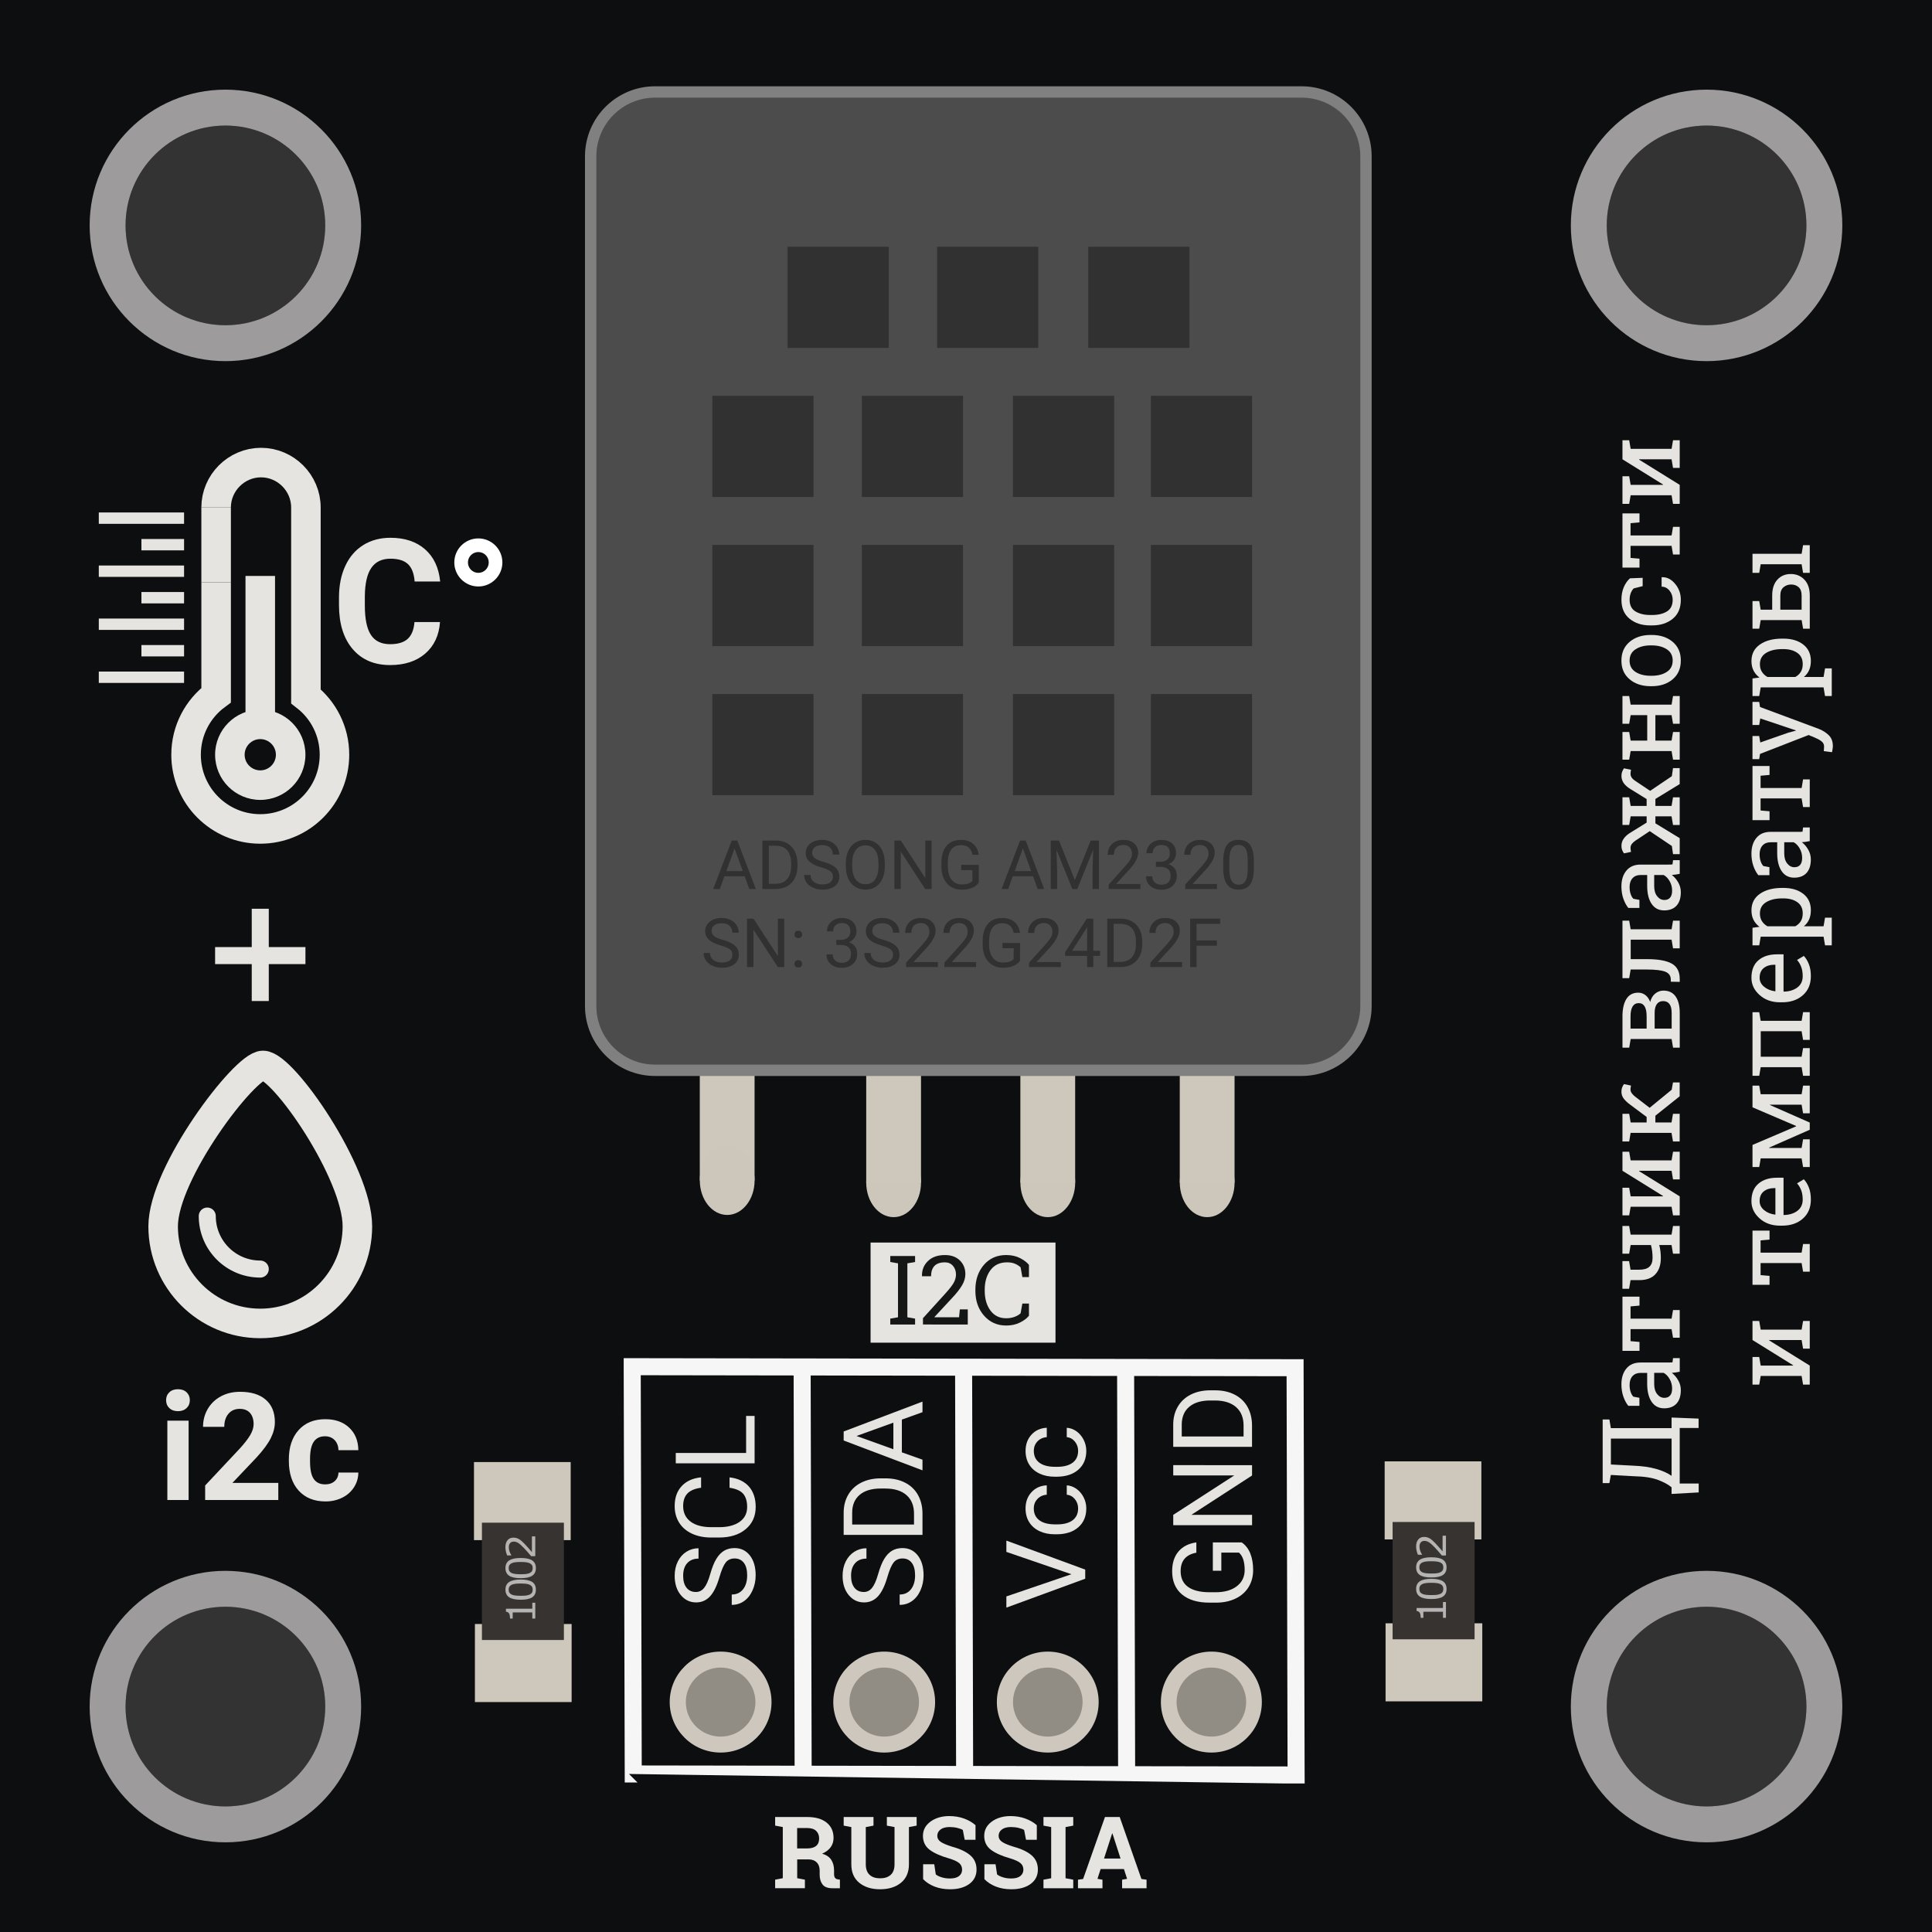 <?xml version="1.0" encoding="utf-8"?>
<!-- Generator: Adobe Illustrator 22.0.1, SVG Export Plug-In . SVG Version: 6.00 Build 0)  -->
<svg version="1.1" id="Макет_TREMA" xmlns="http://www.w3.org/2000/svg" xmlns:xlink="http://www.w3.org/1999/xlink" x="0px"
	 y="0px" viewBox="0 0 85.04 85.04" style="enable-background:new 0 0 85.04 85.04;" xml:space="preserve">
<rect x="0" y="0" width="85.04" height="85.04" fill="#333333" stroke="none"/>
<style type="text/css">
	.st0{fill:#0D0E0F;}
	.st1{fill:#CEC7BD;}
	.st2{fill:#E5E4E0;}
	.st3{fill:#918C84;}
	.st4{fill:#151616;}
	.st5{fill:none;stroke:#F6F6F6;stroke-width:0.75;stroke-miterlimit:10;}
	.st6{fill:#FFFFFF;}
	.st7{fill:none;stroke:#E5E4E0;stroke-width:1.3;stroke-miterlimit:10;}
	.st8{fill:none;stroke:#E5E4E0;stroke-width:0.5;stroke-miterlimit:10;}
	.st9{fill:#E5E4E0;stroke:#E5E4E0;stroke-width:0.5;stroke-miterlimit:10;}
	.st10{fill:none;stroke:#E5E4E0;stroke-width:0.75;stroke-miterlimit:10;}
	.st11{fill:none;stroke:#E5E4E0;stroke-width:0.75;stroke-linecap:round;stroke-miterlimit:10;}
	.st12{fill:#CDC7BC;}
	.st13{fill:#363331;}
	.st14{fill:#B5B4B3;}
	.st15{fill:#CCC6BB;}
	.st16{fill:#4C4C4C;stroke:#808080;stroke-width:0.5;stroke-miterlimit:10;}
	.st17{fill:#313131;}
	.st18{fill:#9E9B9C;}
</style>
<path class="st0" d="M0,0v85.04h85.04V0H0z M75.119,14.315c-2.428,0-4.395-1.967-4.395-4.393
	c0-2.428,1.967-4.395,4.395-4.395c2.426,0,4.393,1.967,4.393,4.395
	C79.512,12.348,77.545,14.315,75.119,14.315z M9.922,14.315
	c-2.428,0-4.395-1.967-4.395-4.393c0-2.428,1.967-4.395,4.395-4.395
	c2.426,0,4.393,1.967,4.393,4.395C14.315,12.348,12.348,14.315,9.922,14.315z
	 M9.922,79.512c-2.428,0-4.395-1.967-4.395-4.393c0-2.428,1.967-4.395,4.395-4.395
	c2.426,0,4.393,1.967,4.393,4.395C14.315,77.545,12.348,79.512,9.922,79.512z
	 M75.119,79.512c-2.428,0-4.395-1.967-4.395-4.393
	c0-2.428,1.967-4.395,4.395-4.395c2.426,0,4.393,1.967,4.393,4.395
	C79.512,77.545,77.545,79.512,75.119,79.512z"/>
<g id="Колодка_i2c">
	<path class="st1" d="M33.96,74.92c0,1.227-1.002,2.222-2.24,2.222
		c-1.238,0-2.242-0.995-2.242-2.222s1.004-2.222,2.242-2.222
		C32.958,72.697,33.96,73.692,33.96,74.92z"/>
	<g>
		<path class="st2" d="M35.538,79.979c0.359,0,0.641,0.081,0.845,0.244
			c0.205,0.163,0.307,0.388,0.307,0.675c0,0.158-0.043,0.296-0.128,0.412
			s-0.21,0.21-0.375,0.282c0.187,0.055,0.321,0.146,0.403,0.272
			c0.082,0.127,0.123,0.284,0.123,0.473v0.159c0,0.069,0.014,0.122,0.042,0.16
			c0.027,0.038,0.073,0.061,0.137,0.068l0.078,0.011v0.379h-0.328
			c-0.207,0-0.353-0.056-0.437-0.166s-0.126-0.253-0.126-0.429v-0.179
			c0-0.152-0.041-0.271-0.123-0.358c-0.082-0.087-0.197-0.133-0.347-0.137h-0.519
			v0.827l0.339,0.064v0.377h-1.31v-0.377l0.337-0.064v-2.251l-0.337-0.064v-0.379
			h0.337H35.538z M35.088,81.362h0.439c0.176,0,0.309-0.038,0.397-0.112
			s0.132-0.183,0.132-0.323s-0.044-0.253-0.131-0.337
			c-0.088-0.084-0.217-0.126-0.388-0.126h-0.45V81.362z"/>
		<path class="st2" d="M38.448,79.979v0.379l-0.339,0.064v1.637
			c0,0.207,0.056,0.361,0.168,0.465c0.112,0.103,0.266,0.153,0.461,0.153
			c0.199,0,0.354-0.051,0.467-0.152c0.113-0.103,0.169-0.258,0.169-0.466v-1.637
			l-0.337-0.064v-0.379h1.31v0.379l-0.339,0.064v1.637
			c0,0.353-0.117,0.623-0.351,0.814s-0.541,0.286-0.92,0.286
			c-0.378,0-0.683-0.095-0.916-0.286s-0.349-0.462-0.349-0.814v-1.637
			l-0.336-0.064v-0.379h0.336h0.634H38.448z"/>
		<path class="st2" d="M42.939,80.98h-0.476l-0.083-0.431
			c-0.055-0.034-0.135-0.064-0.241-0.09c-0.106-0.026-0.218-0.039-0.337-0.039
			c-0.174,0-0.308,0.036-0.403,0.108c-0.095,0.072-0.143,0.166-0.143,0.281
			c0,0.106,0.05,0.193,0.149,0.262s0.271,0.141,0.514,0.217
			c0.349,0.096,0.614,0.223,0.794,0.381c0.181,0.158,0.271,0.365,0.271,0.622
			c0,0.269-0.107,0.48-0.321,0.636s-0.497,0.232-0.847,0.232
			c-0.251,0-0.477-0.039-0.679-0.118c-0.202-0.079-0.37-0.188-0.505-0.327v-0.655
			h0.491l0.067,0.446c0.064,0.052,0.15,0.095,0.26,0.128
			c0.109,0.034,0.231,0.051,0.366,0.051c0.174,0,0.306-0.035,0.396-0.105
			c0.09-0.07,0.136-0.165,0.136-0.282c0-0.121-0.043-0.218-0.129-0.291
			c-0.086-0.073-0.237-0.142-0.453-0.207c-0.375-0.107-0.659-0.235-0.852-0.383
			c-0.192-0.148-0.289-0.351-0.289-0.607c0-0.254,0.108-0.462,0.326-0.624
			c0.217-0.161,0.49-0.244,0.819-0.248c0.243,0,0.465,0.036,0.665,0.109
			c0.2,0.073,0.368,0.171,0.504,0.293V80.98z"/>
		<path class="st2" d="M45.637,80.98h-0.475l-0.084-0.431
			c-0.055-0.034-0.135-0.064-0.24-0.09c-0.105-0.026-0.219-0.039-0.338-0.039
			c-0.174,0-0.307,0.036-0.402,0.108c-0.095,0.072-0.142,0.166-0.142,0.281
			c0,0.106,0.05,0.193,0.149,0.262s0.271,0.141,0.515,0.217
			c0.348,0.096,0.613,0.223,0.793,0.381s0.271,0.365,0.271,0.622
			c0,0.269-0.107,0.48-0.322,0.636s-0.496,0.232-0.848,0.232
			c-0.25,0-0.477-0.039-0.679-0.118c-0.202-0.079-0.37-0.188-0.505-0.327v-0.655
			h0.491l0.067,0.446c0.064,0.052,0.151,0.095,0.26,0.128
			c0.109,0.034,0.23,0.051,0.365,0.051c0.174,0,0.307-0.035,0.396-0.105
			s0.137-0.165,0.137-0.282c0-0.121-0.043-0.218-0.131-0.291
			c-0.086-0.073-0.236-0.142-0.451-0.207c-0.376-0.107-0.66-0.235-0.853-0.383
			c-0.192-0.148-0.289-0.351-0.289-0.607c0-0.254,0.108-0.462,0.326-0.624
			c0.217-0.161,0.489-0.244,0.819-0.248c0.242,0,0.465,0.036,0.664,0.109
			S45.5,80.217,45.637,80.339V80.98z"/>
		<path class="st2" d="M45.93,80.358v-0.379h1.311v0.379l-0.339,0.064v2.251l0.339,0.064
			v0.377h-1.311v-0.377l0.339-0.064v-2.251L45.93,80.358z"/>
		<path class="st2" d="M47.448,82.738l0.227-0.032l0.962-2.727h0.649l0.956,2.727
			l0.226,0.032v0.377H49.391v-0.377l0.22-0.039l-0.14-0.431h-1.025l-0.139,0.431
			l0.22,0.039v0.377h-1.078V82.738z M48.596,81.806h0.726l-0.356-1.104h-0.013
			L48.596,81.806z"/>
	</g>
	<ellipse class="st3" cx="31.72" cy="74.92" rx="1.532" ry="1.519"/>
	<rect x="38.32" y="54.693" class="st2" width="8.139" height="4.407"/>
	<g>
		<path class="st4" d="M39.187,55.549v-0.263h1.092v0.263l-0.34,0.059v2.374l0.34,0.059
			v0.261h-1.092v-0.261l0.34-0.059v-2.374L39.187,55.549z"/>
		<path class="st4" d="M40.626,58.301v-0.279l0.996-1.098
			c0.178-0.197,0.299-0.354,0.362-0.47s0.095-0.234,0.095-0.356
			c0-0.15-0.044-0.277-0.133-0.38c-0.089-0.103-0.207-0.154-0.353-0.154
			c-0.21,0-0.365,0.054-0.463,0.159c-0.099,0.106-0.148,0.257-0.148,0.452h-0.395
			l-0.004-0.013c-0.007-0.26,0.08-0.478,0.26-0.654
			c0.181-0.177,0.431-0.265,0.751-0.265c0.274,0,0.493,0.078,0.655,0.236
			s0.243,0.359,0.243,0.604c0,0.165-0.049,0.329-0.147,0.493
			s-0.236,0.342-0.414,0.532l-0.8,0.863l0.004,0.01h1.08l0.034-0.346h0.349
			v0.665H40.626z"/>
		<path class="st4" d="M45.291,56.212h-0.29l-0.077-0.427
			c-0.067-0.064-0.149-0.118-0.246-0.159c-0.098-0.042-0.215-0.062-0.35-0.062
			c-0.316,0-0.559,0.113-0.729,0.341c-0.17,0.227-0.255,0.516-0.255,0.864v0.048
			c0,0.349,0.083,0.638,0.25,0.866s0.397,0.343,0.693,0.343
			c0.137,0,0.263-0.021,0.375-0.064c0.113-0.043,0.2-0.095,0.262-0.157
			l0.077-0.427h0.29v0.537c-0.088,0.111-0.22,0.211-0.395,0.299
			c-0.176,0.088-0.379,0.132-0.609,0.132c-0.396,0-0.72-0.146-0.974-0.436
			s-0.38-0.654-0.38-1.093v-0.044c0-0.441,0.125-0.807,0.374-1.096
			c0.25-0.289,0.576-0.434,0.98-0.434c0.23,0,0.434,0.044,0.609,0.133
			c0.175,0.089,0.307,0.189,0.395,0.3V56.212z"/>
	</g>
	<path class="st5" d="M28.06,78.084c-0.123-0-0.187-0-0.187-0l-0.045-17.866
		c0,0-0-0.03-0-0.061c0.038,0,0.076,0,0.076,0l29.055,0.045
		c0,0,0.017,0,0.046,0c0.006,2.421,0.044,17.54,0.044,17.54
		s0,0.193,0.001,0.386c-0.061-0-0.122-0-0.122-0
		S30.544,78.088,28.06,78.084z"/>
	<line class="st5" x1="35.307" y1="60.211" x2="35.352" y2="78.076"/>
	<line class="st5" x1="42.414" y1="60.014" x2="42.459" y2="77.88"/>
	<line class="st5" x1="49.545" y1="60.014" x2="49.59" y2="77.88"/>
	<path class="st1" d="M41.16,74.92c0,1.227-1.002,2.222-2.24,2.222
		s-2.242-0.995-2.242-2.222s1.004-2.222,2.242-2.222S41.16,73.692,41.16,74.92z
		"/>
	<ellipse class="st3" cx="38.92" cy="74.92" rx="1.532" ry="1.519"/>
	<path class="st1" d="M48.36,74.92c0,1.227-1.002,2.222-2.24,2.222
		s-2.242-0.995-2.242-2.222s1.004-2.222,2.242-2.222S48.36,73.692,48.36,74.92z
		"/>
	<ellipse class="st3" cx="46.12" cy="74.92" rx="1.532" ry="1.519"/>
	<path class="st1" d="M55.542,74.92c0,1.227-0.994,2.222-2.221,2.222
		s-2.223-0.995-2.223-2.222s0.995-2.222,2.223-2.222S55.542,73.692,55.542,74.92z
		"/>
	<ellipse class="st3" cx="53.32" cy="74.92" rx="1.532" ry="1.519"/>
	<g>
		<path class="st2" d="M31.668,69.417c-0.113,0.389-0.251,0.672-0.416,0.85
			c-0.165,0.177-0.368,0.266-0.609,0.266c-0.273,0-0.5-0.108-0.678-0.325
			c-0.179-0.216-0.268-0.498-0.268-0.845c0-0.236,0.046-0.446,0.138-0.632
			c0.092-0.185,0.219-0.328,0.381-0.43s0.339-0.152,0.531-0.152v0.456
			c-0.21,0-0.376,0.065-0.496,0.198c-0.121,0.132-0.181,0.319-0.181,0.56
			c0,0.224,0.05,0.398,0.149,0.523c0.1,0.126,0.237,0.188,0.414,0.188
			c0.142,0,0.262-0.06,0.359-0.179s0.188-0.321,0.269-0.607
			s0.171-0.51,0.269-0.671s0.211-0.281,0.342-0.359s0.284-0.117,0.46-0.117
			c0.281,0,0.506,0.109,0.676,0.326c0.169,0.218,0.254,0.509,0.254,0.872
			c0,0.236-0.046,0.457-0.137,0.662c-0.091,0.204-0.216,0.362-0.375,0.474
			c-0.159,0.111-0.339,0.166-0.541,0.166v-0.456c0.21,0,0.375-0.076,0.497-0.229
			c0.122-0.154,0.182-0.359,0.182-0.616c0-0.239-0.049-0.423-0.147-0.551
			c-0.099-0.127-0.233-0.191-0.403-0.191s-0.302,0.06-0.395,0.178
			S31.759,69.106,31.668,69.417z"/>
		<path class="st2" d="M32.114,65.029c0.367,0.042,0.65,0.177,0.85,0.402
			c0.199,0.227,0.299,0.526,0.299,0.901c0,0.406-0.147,0.732-0.441,0.978
			s-0.688,0.367-1.18,0.367h-0.334c-0.322,0-0.606-0.057-0.851-0.171
			s-0.433-0.276-0.564-0.486c-0.131-0.209-0.196-0.452-0.196-0.728
			c0-0.365,0.103-0.658,0.309-0.879s0.491-0.349,0.854-0.385v0.456
			c-0.277,0.039-0.478,0.124-0.603,0.256s-0.187,0.315-0.187,0.552
			c0,0.29,0.108,0.518,0.325,0.682c0.216,0.165,0.524,0.247,0.923,0.247h0.336
			c0.377,0,0.677-0.078,0.899-0.233c0.223-0.156,0.334-0.375,0.334-0.655
			c0-0.252-0.058-0.445-0.173-0.58c-0.115-0.135-0.315-0.224-0.602-0.268V65.029z
			"/>
		<path class="st2" d="M32.841,63.954v-1.631h0.374v2.087h-3.47v-0.456H32.841z"/>
	</g>
	<g>
		<path class="st2" d="M39.059,69.417c-0.113,0.389-0.251,0.672-0.416,0.85
			c-0.165,0.177-0.368,0.266-0.609,0.266c-0.273,0-0.5-0.108-0.678-0.325
			c-0.179-0.216-0.268-0.498-0.268-0.845c0-0.236,0.046-0.446,0.138-0.632
			c0.092-0.185,0.219-0.328,0.381-0.43s0.339-0.152,0.531-0.152v0.456
			c-0.21,0-0.376,0.065-0.496,0.198c-0.121,0.132-0.181,0.319-0.181,0.56
			c0,0.224,0.05,0.398,0.149,0.523c0.1,0.126,0.237,0.188,0.414,0.188
			c0.142,0,0.262-0.06,0.359-0.179s0.188-0.321,0.269-0.607
			s0.171-0.51,0.269-0.671s0.211-0.281,0.342-0.359s0.284-0.117,0.46-0.117
			c0.281,0,0.506,0.109,0.676,0.326c0.169,0.218,0.254,0.509,0.254,0.872
			c0,0.236-0.046,0.457-0.137,0.662c-0.091,0.204-0.216,0.362-0.375,0.474
			c-0.159,0.111-0.339,0.166-0.541,0.166v-0.456c0.21,0,0.375-0.076,0.497-0.229
			c0.122-0.154,0.182-0.359,0.182-0.616c0-0.239-0.049-0.423-0.147-0.551
			c-0.099-0.127-0.233-0.191-0.403-0.191s-0.302,0.06-0.395,0.178
			S39.149,69.106,39.059,69.417z"/>
		<path class="st2" d="M40.605,67.56h-3.47v-0.971c0-0.3,0.067-0.564,0.2-0.794
			c0.134-0.23,0.324-0.408,0.57-0.533s0.529-0.188,0.849-0.19h0.221
			c0.328,0,0.614,0.062,0.86,0.188c0.247,0.125,0.436,0.304,0.567,0.536
			s0.2,0.503,0.203,0.812V67.56z M37.51,67.105h2.722v-0.477
			c0-0.35-0.11-0.622-0.329-0.816c-0.22-0.194-0.532-0.292-0.938-0.292h-0.203
			c-0.394,0-0.701,0.092-0.919,0.275s-0.33,0.443-0.333,0.78V67.105z"/>
		<path class="st2" d="M39.697,62.486v1.441l0.908,0.323V64.719l-3.47-1.313v-0.397
			l3.47-1.315v0.465L39.697,62.486z M39.323,63.79v-1.169l-1.623,0.586
			L39.323,63.79z"/>
	</g>
	<g>
		<path class="st2" d="M47.16,69.292l-2.863-0.983V67.812l3.471,1.276v0.401l-3.471,1.273
			v-0.493L47.16,69.292z"/>
		<path class="st2" d="M47.455,66.395c0-0.156-0.048-0.292-0.143-0.409
			c-0.096-0.116-0.215-0.181-0.357-0.193v-0.413
			c0.147,0.008,0.288,0.058,0.422,0.15c0.133,0.094,0.239,0.218,0.319,0.373
			c0.079,0.155,0.119,0.319,0.119,0.492c0,0.349-0.117,0.625-0.352,0.831
			c-0.234,0.205-0.555,0.308-0.962,0.308h-0.074c-0.251,0-0.474-0.045-0.669-0.137
			c-0.195-0.091-0.348-0.223-0.455-0.394c-0.108-0.171-0.162-0.373-0.162-0.605
			c0-0.287,0.086-0.525,0.26-0.715c0.173-0.19,0.397-0.291,0.674-0.304v0.413
			c-0.167,0.013-0.304,0.075-0.411,0.188c-0.107,0.113-0.16,0.252-0.16,0.418
			c0,0.222,0.08,0.394,0.241,0.516s0.395,0.184,0.7,0.184h0.083
			c0.297,0,0.526-0.061,0.687-0.183C47.375,66.793,47.455,66.62,47.455,66.395z"/>
		<path class="st2" d="M47.455,63.861c0-0.156-0.048-0.292-0.143-0.409
			c-0.096-0.116-0.215-0.181-0.357-0.193v-0.413
			c0.147,0.008,0.288,0.058,0.422,0.15c0.133,0.094,0.239,0.218,0.319,0.373
			c0.079,0.155,0.119,0.319,0.119,0.492c0,0.349-0.117,0.625-0.352,0.831
			C47.229,64.897,46.909,65,46.502,65h-0.074c-0.251,0-0.474-0.045-0.669-0.137
			c-0.195-0.091-0.348-0.223-0.455-0.394c-0.108-0.171-0.162-0.373-0.162-0.605
			c0-0.287,0.086-0.525,0.26-0.715c0.173-0.19,0.397-0.291,0.674-0.304v0.413
			c-0.167,0.013-0.304,0.075-0.411,0.188c-0.107,0.113-0.16,0.252-0.16,0.418
			c0,0.222,0.08,0.394,0.241,0.516s0.395,0.184,0.7,0.184h0.083
			c0.297,0,0.526-0.061,0.687-0.183C47.375,64.26,47.455,64.087,47.455,63.861z"/>
	</g>
	<g>
		<path class="st2" d="M54.656,67.891c0.168,0.116,0.294,0.279,0.378,0.488
			c0.083,0.208,0.125,0.451,0.125,0.729c0,0.28-0.066,0.529-0.199,0.747
			c-0.133,0.217-0.321,0.385-0.566,0.504c-0.244,0.119-0.528,0.181-0.851,0.184
			h-0.303c-0.522,0-0.928-0.121-1.215-0.363C51.737,69.938,51.594,69.598,51.594,69.159
			c0-0.359,0.093-0.648,0.277-0.867c0.186-0.219,0.448-0.353,0.788-0.401v0.453
			c-0.461,0.086-0.691,0.356-0.691,0.813c0,0.304,0.107,0.534,0.323,0.691
			c0.216,0.156,0.527,0.235,0.937,0.237h0.283c0.39,0,0.699-0.089,0.93-0.265
			c0.229-0.177,0.345-0.415,0.345-0.716c0-0.171-0.02-0.319-0.058-0.447
			c-0.038-0.127-0.102-0.232-0.192-0.316h-0.777v0.797h-0.374V67.891H54.656z"/>
		<path class="st2" d="M55.111,64.49v0.456L52.438,66.679h2.674v0.456h-3.47v-0.456
			l2.686-1.736h-2.686v-0.452H55.111z"/>
		<path class="st2" d="M55.111,63.685h-3.47v-0.971c0-0.3,0.066-0.564,0.2-0.794
			c0.133-0.23,0.323-0.408,0.569-0.533s0.529-0.188,0.849-0.19h0.222
			c0.327,0,0.614,0.062,0.86,0.188c0.246,0.125,0.436,0.304,0.567,0.536
			s0.199,0.503,0.202,0.812V63.685z M52.016,63.23h2.722v-0.477
			c0-0.35-0.109-0.622-0.329-0.816s-0.532-0.292-0.938-0.292h-0.203
			c-0.395,0-0.7,0.092-0.919,0.275s-0.33,0.443-0.333,0.78V63.23z"/>
	</g>
</g>
<g id="T">
	<g>
		<path class="st2" d="M19.367,27.383c-0.042,0.586-0.259,1.048-0.65,1.386
			c-0.391,0.337-0.906,0.505-1.545,0.505c-0.699,0-1.249-0.235-1.65-0.706
			s-0.601-1.117-0.601-1.938v-0.333c0-0.524,0.092-0.986,0.277-1.386
			c0.185-0.4,0.449-0.706,0.792-0.92c0.343-0.213,0.742-0.32,1.197-0.32
			c0.629,0,1.136,0.169,1.521,0.506c0.385,0.337,0.607,0.811,0.667,1.419h-1.124
			c-0.027-0.352-0.125-0.607-0.294-0.766c-0.168-0.159-0.425-0.238-0.77-0.238
			c-0.375,0-0.655,0.134-0.841,0.402s-0.282,0.685-0.287,1.249v0.412
			c0,0.589,0.089,1.02,0.268,1.292c0.179,0.272,0.46,0.408,0.845,0.408
			c0.347,0,0.606-0.079,0.777-0.238c0.171-0.159,0.269-0.404,0.294-0.736H19.367z"/>
	</g>
	<g>
		<path class="st6" d="M21.055,24.299c0.253,0,0.458,0.205,0.458,0.458
			s-0.205,0.458-0.458,0.458s-0.458-0.205-0.458-0.458
			S20.802,24.299,21.055,24.299 M21.055,23.699c-0.584,0-1.058,0.475-1.058,1.058
			s0.475,1.058,1.058,1.058s1.058-0.475,1.058-1.058S21.639,23.699,21.055,23.699
			L21.055,23.699z"/>
	</g>
	<path class="st7" d="M9.513,22.337c0-1.084,0.892-1.976,1.976-1.976
		s1.976,0.892,1.976,1.976c0,0.001,0,6.532,0,6.532s0,0.961,0,1.781
		c0.766,0.595,1.257,1.526,1.257,2.571c0,1.804-1.462,3.266-3.266,3.266
		s-3.266-1.462-3.266-3.266c0-1.075,0.52-2.029,1.323-2.622c0-1.655,0-3.31,0-4.965
		"/>
	<line class="st7" x1="9.513" y1="22.337" x2="9.513" y2="25.634"/>
	<line class="st7" x1="11.456" y1="25.351" x2="11.456" y2="32.222"/>
	<g>
		<path class="st2" d="M11.456,32.533c0.38,0,0.688,0.309,0.688,0.688
			s-0.309,0.688-0.688,0.688s-0.688-0.309-0.688-0.688
			S11.077,32.533,11.456,32.533 M11.456,31.233c-1.098,0-1.988,0.89-1.988,1.988
			s0.89,1.988,1.988,1.988s1.988-0.89,1.988-1.988S12.554,31.233,11.456,31.233
			L11.456,31.233z"/>
	</g>
	<line class="st8" x1="8.102" y1="28.643" x2="6.225" y2="28.643"/>
	<line class="st8" x1="8.102" y1="26.309" x2="6.225" y2="26.309"/>
	<line class="st8" x1="8.102" y1="23.975" x2="6.225" y2="23.975"/>
	<line class="st8" x1="8.102" y1="27.476" x2="4.349" y2="27.476"/>
	<line class="st9" x1="8.102" y1="29.81" x2="4.349" y2="29.81"/>
	<line class="st8" x1="8.102" y1="25.142" x2="4.349" y2="25.142"/>
	<line class="st9" x1="8.102" y1="22.807" x2="4.349" y2="22.807"/>
</g>
<g id="H">
	<line class="st10" x1="9.468" y1="42.062" x2="13.445" y2="42.062"/>
	<line class="st10" x1="11.456" y1="40" x2="11.456" y2="44.062"/>
	<path class="st7" d="M15.731,53.978c0,2.361-1.914,4.275-4.275,4.275
		s-4.275-1.914-4.275-4.275c0-2.361,3.595-7.081,4.394-7.081
		C12.459,46.896,15.731,51.617,15.731,53.978z"/>
	<path class="st11" d="M11.456,55.86c-1.29,0-2.333-1.044-2.333-2.333"/>
	<g>
		<path class="st2" d="M7.311,61.63c0-0.14,0.047-0.255,0.141-0.345
			c0.093-0.091,0.221-0.136,0.382-0.136c0.159,0,0.286,0.045,0.38,0.136
			C8.309,61.375,8.356,61.49,8.356,61.63c0,0.143-0.048,0.259-0.144,0.349
			c-0.096,0.091-0.222,0.136-0.379,0.136c-0.157,0-0.284-0.045-0.379-0.136
			C7.358,61.889,7.311,61.772,7.311,61.63z M8.301,66.024H7.366v-3.491h0.936
			V66.024z"/>
		<path class="st2" d="M12.25,66.024H9.03v-0.639l1.52-1.62
			c0.209-0.228,0.363-0.427,0.463-0.597c0.1-0.17,0.15-0.331,0.15-0.483
			c0-0.209-0.053-0.373-0.158-0.492s-0.256-0.18-0.452-0.18
			c-0.211,0-0.377,0.073-0.499,0.218c-0.122,0.146-0.182,0.337-0.182,0.573H8.937
			c0-0.286,0.068-0.548,0.205-0.784s0.33-0.422,0.579-0.557
			s0.532-0.201,0.849-0.201c0.484,0,0.86,0.116,1.127,0.348
			c0.268,0.232,0.402,0.561,0.402,0.984c0,0.232-0.06,0.469-0.181,0.71
			s-0.327,0.521-0.62,0.842l-1.068,1.126h2.02V66.024z"/>
		<path class="st2" d="M14.312,65.337c0.172,0,0.312-0.047,0.419-0.142
			s0.164-0.221,0.167-0.378h0.875c-0.002,0.237-0.066,0.454-0.193,0.65
			c-0.127,0.197-0.301,0.35-0.521,0.458c-0.221,0.108-0.464,0.163-0.731,0.163
			c-0.499,0-0.893-0.158-1.181-0.476c-0.289-0.317-0.433-0.756-0.433-1.315v-0.061
			c0-0.538,0.143-0.967,0.429-1.288c0.286-0.32,0.679-0.48,1.178-0.48
			c0.437,0,0.787,0.124,1.05,0.373c0.264,0.248,0.397,0.579,0.402,0.992h-0.875
			c-0.004-0.182-0.06-0.329-0.167-0.443c-0.107-0.113-0.25-0.17-0.426-0.17
			c-0.217,0-0.381,0.079-0.492,0.237s-0.166,0.415-0.166,0.771v0.098
			c0,0.359,0.055,0.618,0.165,0.775C13.921,65.259,14.088,65.337,14.312,65.337z"/>
	</g>
	<g>
		<path class="st2" d="M70.544,62.481h0.296l0.065,0.38h2.672v-0.466l1.189,0.047v0.412
			h-0.831v2.445h0.836v0.392l-1.194,0.067v-0.291
			c-0.137-0.118-0.336-0.227-0.597-0.326s-0.615-0.154-1.064-0.163l-1.013-0.056
			L70.84,65.281h-0.296v-2.42V62.481z M71.916,64.515
			c0.37,0.015,0.695,0.061,0.977,0.14c0.28,0.079,0.509,0.182,0.685,0.306
			v-1.64h-2.672v1.141L71.916,64.515z"/>
		<path class="st2" d="M73.936,60.379c-0.068,0.014-0.13,0.024-0.184,0.032
			c-0.055,0.008-0.109,0.014-0.163,0.017c0.113,0.089,0.207,0.199,0.282,0.332
			c0.076,0.133,0.113,0.274,0.113,0.425c0,0.263-0.064,0.462-0.192,0.599
			s-0.309,0.205-0.541,0.205c-0.239,0-0.424-0.097-0.554-0.29
			c-0.129-0.193-0.194-0.458-0.194-0.795v-0.474h-0.293
			c-0.147,0-0.265,0.047-0.351,0.14c-0.086,0.094-0.13,0.224-0.13,0.39
			c0,0.114,0.016,0.216,0.045,0.304s0.069,0.159,0.121,0.213l0.266,0.049v0.354
			H71.672c-0.092-0.115-0.165-0.254-0.221-0.417
			c-0.055-0.163-0.082-0.34-0.082-0.531c0-0.285,0.072-0.517,0.219-0.694
			c0.146-0.177,0.354-0.265,0.626-0.265h1.214c0.032,0,0.064-0.001,0.096-0.002
			c0.031,0,0.062-0.002,0.093-0.006l0.025-0.186h0.294V60.379z M73.601,61.117
			c0-0.152-0.037-0.291-0.11-0.417c-0.072-0.126-0.16-0.216-0.263-0.271H72.812
			v0.489c0,0.188,0.044,0.337,0.131,0.446s0.192,0.164,0.316,0.164
			c0.11,0,0.194-0.034,0.253-0.103S73.601,61.256,73.601,61.117z"/>
		<path class="st2" d="M71.415,57.074h0.75v0.394l-0.394,0.035v0.54h1.806l0.064-0.38
			h0.294v1.218h-0.294l-0.064-0.379h-1.806v0.531l0.394,0.034v0.392h-0.75V57.074z"/>
		<path class="st2" d="M71.413,55.509h0.294l0.064,0.379h0.382
			c0.202,0,0.351-0.043,0.445-0.129s0.142-0.215,0.142-0.386
			c0-0.103-0.005-0.2-0.017-0.293c-0.012-0.094-0.029-0.186-0.053-0.277h-0.895
			l-0.065,0.38h-0.296v-1.219h0.296l0.065,0.38h1.801l0.064-0.38h0.294v1.219
			h-0.294l-0.064-0.38h-0.541c0.023,0.09,0.041,0.182,0.052,0.274
			c0.011,0.094,0.017,0.192,0.017,0.296c0,0.305-0.08,0.543-0.24,0.715
			c-0.16,0.173-0.396,0.259-0.711,0.259h-0.382l-0.064,0.38h-0.294v-0.839
			V55.509z"/>
		<path class="st2" d="M71.415,52.28h0.296l0.065,0.379h1.423l0.005-0.014l-1.789-1.111
			v-0.458v-0.38h0.296l0.065,0.38h1.801l0.064-0.38h0.294v1.218h-0.294
			l-0.064-0.38h-1.426l-0.005,0.015l1.789,1.11v0.837h-0.294l-0.064-0.38
			h-1.801l-0.065,0.38h-0.296v-0.837V52.28z"/>
		<path class="st2" d="M71.711,50.245h-0.296v-1.219h0.296l0.065,0.38h0.703v-0.242
			l-0.705-0.526c-0.132-0.095-0.232-0.188-0.301-0.278s-0.103-0.193-0.103-0.307
			c0-0.071,0.009-0.13,0.027-0.177c0.018-0.047,0.045-0.1,0.082-0.158
			l0.312,0.065c-0.011,0.066-0.018,0.104-0.019,0.115
			c-0.002,0.01-0.003,0.03-0.003,0.062c0,0.058,0.021,0.113,0.063,0.169
			c0.042,0.055,0.092,0.104,0.148,0.146l0.632,0.486l0.969-0.794l0.058-0.323
			h0.294v0.612l-1.069,0.853V49.406h0.711l0.064-0.38h0.294v1.219h-0.294
			l-0.064-0.38h-1.801L71.711,50.245z"/>
		<path class="st2" d="M71.415,44.743c0-0.332,0.059-0.591,0.174-0.774
			c0.116-0.183,0.289-0.275,0.521-0.275c0.118,0,0.224,0.036,0.315,0.107
			c0.093,0.071,0.163,0.172,0.211,0.303c0.039-0.157,0.111-0.28,0.218-0.368
			s0.229-0.133,0.364-0.133c0.236,0,0.415,0.086,0.536,0.257
			c0.121,0.172,0.182,0.413,0.182,0.721v1.533h-0.294l-0.064-0.38h-1.801
			l-0.065,0.38h-0.296v-0.38V44.743z M72.479,45.276v-0.535
			c0-0.194-0.028-0.341-0.086-0.439s-0.145-0.148-0.261-0.148
			c-0.119,0-0.21,0.05-0.271,0.148s-0.091,0.246-0.091,0.441v0.533H72.479z
			 M72.832,45.276h0.749v-0.694c0-0.171-0.032-0.3-0.096-0.387
			c-0.064-0.087-0.157-0.13-0.279-0.13c-0.119,0-0.212,0.043-0.276,0.13
			c-0.065,0.087-0.098,0.216-0.098,0.387V45.276z"/>
		<path class="st2" d="M71.778,42.218h0.713c0.497,0,0.862,0.065,1.095,0.197
			c0.233,0.131,0.35,0.356,0.35,0.674v0.13l-0.392-0.007l-0.002-0.096
			c0-0.165-0.08-0.279-0.24-0.344c-0.159-0.064-0.43-0.097-0.811-0.097h-0.715
			l-0.065,0.38h-0.296v-2.152v-0.379h0.296l0.065,0.379h1.801l0.064-0.379h0.294
			v1.218h-0.294l-0.064-0.38h-1.799V42.218z"/>
		<path class="st2" d="M73.936,38.463c-0.068,0.014-0.13,0.025-0.184,0.033
			c-0.055,0.008-0.109,0.013-0.163,0.016c0.113,0.088,0.207,0.199,0.282,0.332
			c0.076,0.133,0.113,0.274,0.113,0.425c0,0.263-0.064,0.462-0.192,0.599
			s-0.309,0.205-0.541,0.205c-0.239,0-0.424-0.097-0.554-0.29
			c-0.129-0.193-0.194-0.458-0.194-0.795v-0.473h-0.293
			c-0.147,0-0.265,0.046-0.351,0.14s-0.13,0.223-0.13,0.389
			c0,0.115,0.016,0.216,0.045,0.304s0.069,0.159,0.121,0.213l0.266,0.049v0.354
			H71.672c-0.092-0.115-0.165-0.254-0.221-0.417
			c-0.055-0.163-0.082-0.34-0.082-0.531c0-0.286,0.072-0.517,0.219-0.694
			c0.146-0.177,0.354-0.266,0.626-0.266h1.214c0.032,0,0.064-0,0.096-0.001
			c0.031-0.001,0.062-0.003,0.093-0.006l0.025-0.187h0.294V38.463z M73.601,39.202
			c0-0.152-0.037-0.291-0.11-0.417c-0.072-0.125-0.16-0.216-0.263-0.27H72.812
			v0.489c0,0.188,0.044,0.337,0.131,0.446s0.192,0.164,0.316,0.164
			c0.11,0,0.194-0.034,0.253-0.103S73.601,39.34,73.601,39.202z"/>
		<path class="st2" d="M72.866,36.241l1.069,0.652v0.704h-0.294l-0.051-0.359l-0.974-0.654
			l-0.634,0.421c-0.066,0.045-0.118,0.093-0.155,0.144
			c-0.038,0.05-0.057,0.107-0.057,0.171c0,0.033,0.001,0.054,0.003,0.063
			c0.001,0.009,0.008,0.047,0.019,0.114l-0.312,0.065
			c-0.037-0.057-0.064-0.109-0.082-0.156c-0.019-0.047-0.027-0.106-0.027-0.179
			c0-0.117,0.035-0.224,0.104-0.32c0.07-0.097,0.17-0.185,0.299-0.262
			l0.705-0.436v-0.277h-0.703l-0.065,0.38h-0.296v-0.38v-0.838h0.296l0.065,0.38
			h0.703V35.172l-0.705-0.436c-0.129-0.076-0.229-0.163-0.299-0.259
			c-0.069-0.097-0.104-0.206-0.104-0.325c0-0.071,0.01-0.131,0.028-0.178
			s0.046-0.099,0.081-0.155l0.312,0.063c-0.011,0.067-0.018,0.105-0.019,0.115
			c-0.002,0.01-0.003,0.031-0.003,0.062c0,0.065,0.019,0.124,0.057,0.175
			c0.037,0.051,0.089,0.098,0.155,0.14l0.652,0.436l0.955-0.645l0.051-0.356
			h0.294v0.704l-1.069,0.654v0.308h0.711l0.064-0.38h0.294v1.218h-0.294
			l-0.064-0.38h-0.711V36.241z"/>
		<path class="st2" d="M71.711,33.437h-0.296V32.219h0.296l0.065,0.379h0.729v-1.12h-0.729
			l-0.065,0.379h-0.296v-0.379v-0.461V30.637h0.296l0.065,0.379h1.801l0.064-0.379
			h0.294v1.22h-0.294l-0.064-0.379h-0.713v1.12h0.713l0.064-0.379h0.294v1.218
			h-0.294l-0.064-0.379h-1.801L71.711,33.437z"/>
		<path class="st2" d="M72.652,30.204c-0.373,0-0.68-0.101-0.921-0.303
			c-0.242-0.202-0.362-0.476-0.362-0.822c0-0.348,0.12-0.623,0.36-0.826
			c0.241-0.203,0.549-0.304,0.923-0.304h0.051c0.376,0,0.684,0.101,0.923,0.303
			c0.239,0.202,0.358,0.476,0.358,0.822c0,0.35-0.12,0.625-0.359,0.827
			c-0.24,0.202-0.547,0.303-0.922,0.303H72.652z M72.703,29.745
			c0.268,0,0.488-0.056,0.662-0.169c0.174-0.112,0.261-0.28,0.261-0.502
			c0-0.217-0.087-0.383-0.261-0.496s-0.395-0.17-0.662-0.17h-0.051
			c-0.264,0-0.483,0.057-0.659,0.17s-0.264,0.28-0.264,0.501
			c0,0.22,0.088,0.387,0.264,0.499s0.396,0.167,0.659,0.167H72.703z"/>
		<path class="st2" d="M73.626,26.398c0-0.152-0.047-0.286-0.141-0.402
			c-0.095-0.115-0.21-0.173-0.347-0.173v-0.412l0.015-0.005
			c0.217-0.008,0.41,0.089,0.578,0.29c0.169,0.201,0.253,0.435,0.253,0.702
			c0,0.367-0.119,0.646-0.358,0.84s-0.54,0.29-0.901,0.29h-0.098
			c-0.359,0-0.658-0.097-0.898-0.292c-0.239-0.194-0.359-0.473-0.359-0.838
			c0-0.202,0.033-0.383,0.1-0.544c0.067-0.161,0.158-0.293,0.275-0.399
			l0.559-0.021v0.366l-0.396,0.1c-0.053,0.055-0.096,0.125-0.129,0.21
			c-0.032,0.085-0.049,0.182-0.049,0.289c0,0.241,0.087,0.413,0.26,0.516
			c0.174,0.103,0.386,0.155,0.638,0.155h0.098c0.258,0,0.473-0.051,0.644-0.154
			C73.54,26.812,73.626,26.64,73.626,26.398z"/>
		<path class="st2" d="M71.415,22.599h0.75v0.394l-0.394,0.035v0.541h1.806l0.064-0.38
			h0.294v1.218h-0.294l-0.064-0.38h-1.806v0.531l0.394,0.035v0.391h-0.75V22.599z"/>
		<path class="st2" d="M71.415,20.962h0.296l0.065,0.38h1.423l0.005-0.014l-1.789-1.111
			v-0.459V19.378h0.296l0.065,0.379h1.801l0.064-0.379h0.294v1.218h-0.294
			l-0.064-0.379h-1.426l-0.005,0.014l1.789,1.111v0.836h-0.294l-0.064-0.379
			h-1.801l-0.065,0.379h-0.296v-0.836V20.962z"/>
		<path class="st2" d="M77.139,59.729h0.296L77.5,60.108h1.423l0.005-0.014l-1.789-1.111
			v-0.458v-0.38h0.296L77.5,58.525h1.801l0.064-0.38h0.294v1.218h-0.294
			l-0.064-0.38H77.875l-0.005,0.015l1.789,1.11v0.837h-0.294l-0.064-0.38H77.5
			l-0.065,0.38h-0.296v-0.837V59.729z"/>
		<path class="st2" d="M77.139,54.168h0.75v0.394l-0.394,0.035v0.54h1.806l0.064-0.38
			h0.294v1.218h-0.294l-0.064-0.379h-1.806v0.531l0.394,0.034v0.392h-0.75V54.168z"/>
		<path class="st2" d="M79.708,52.801c0,0.351-0.117,0.63-0.351,0.837
			s-0.537,0.311-0.909,0.311h-0.103c-0.358,0-0.657-0.106-0.896-0.32
			c-0.238-0.213-0.357-0.466-0.357-0.758c0-0.339,0.103-0.595,0.308-0.77
			c0.204-0.175,0.478-0.262,0.819-0.262h0.286v1.635l0.012,0.007
			c0.242-0.005,0.441-0.066,0.598-0.184c0.156-0.118,0.234-0.284,0.234-0.496
			c0-0.155-0.022-0.292-0.066-0.409s-0.105-0.219-0.183-0.304l0.298-0.18
			c0.087,0.09,0.16,0.209,0.22,0.357S79.708,52.592,79.708,52.801z
			 M77.453,52.87c0,0.154,0.065,0.285,0.195,0.394
			c0.129,0.108,0.292,0.176,0.487,0.2l0.012-0.005V52.297h-0.061
			c-0.18,0-0.331,0.049-0.452,0.145C77.514,52.538,77.453,52.681,77.453,52.87z"/>
		<path class="st2" d="M79.059,49.577V49.562l-1.92-0.822v-0.575v-0.379h0.296L77.5,48.165
			h1.801l0.064-0.379h0.294v1.218h-0.294l-0.064-0.38h-1.391l-0.005,0.014
			l1.754,0.773v0.317l-1.791,0.787l0.005,0.014h1.428l0.064-0.38h0.294v1.219
			h-0.294l-0.064-0.38H77.5l-0.065,0.38h-0.296v-0.38v-0.592L79.059,49.577z"/>
		<path class="st2" d="M79.365,47.353l-0.064-0.38H77.5l-0.065,0.38h-0.296v-2.8h0.296
			L77.5,44.933h1.801l0.064-0.38h0.294v1.218h-0.294l-0.064-0.38h-1.799v1.123
			h1.799l0.064-0.38h0.294v1.219H79.365z"/>
		<path class="st2" d="M79.708,42.968c0,0.351-0.117,0.63-0.351,0.837
			c-0.233,0.207-0.537,0.312-0.909,0.312h-0.103c-0.358,0-0.657-0.107-0.896-0.321
			s-0.357-0.466-0.357-0.758c0-0.338,0.103-0.595,0.308-0.77
			c0.204-0.175,0.478-0.262,0.819-0.262h0.286v1.635l0.012,0.007
			c0.242-0.005,0.441-0.066,0.598-0.184s0.234-0.283,0.234-0.496
			c0-0.155-0.022-0.292-0.066-0.409s-0.105-0.219-0.183-0.304l0.298-0.179
			c0.087,0.09,0.16,0.209,0.22,0.357C79.678,42.582,79.708,42.76,79.708,42.968
			z M77.453,43.038c0,0.154,0.065,0.285,0.195,0.394
			c0.129,0.109,0.292,0.176,0.487,0.201l0.012-0.005V42.465h-0.061
			c-0.18,0-0.331,0.048-0.452,0.145C77.514,42.706,77.453,42.849,77.453,43.038z"/>
		<path class="st2" d="M80.332,41.61l-0.065-0.38H77.5l-0.065,0.38h-0.296v-0.773
			l0.308-0.042c-0.114-0.083-0.202-0.186-0.263-0.306
			c-0.061-0.12-0.091-0.26-0.091-0.418c0-0.312,0.124-0.555,0.371-0.728
			c0.248-0.173,0.575-0.26,0.981-0.26h0.05c0.363,0,0.656,0.087,0.879,0.261
			s0.334,0.414,0.334,0.72c0,0.155-0.026,0.292-0.078,0.409
			s-0.129,0.217-0.231,0.299h0.868l0.065-0.38h0.296v1.218H80.332z
			 M78.445,39.544c-0.287,0-0.522,0.056-0.705,0.167
			c-0.184,0.112-0.275,0.278-0.275,0.499c0,0.13,0.03,0.242,0.089,0.335
			s0.14,0.168,0.242,0.226h1.228c0.104-0.058,0.185-0.132,0.241-0.225
			c0.057-0.092,0.085-0.206,0.085-0.341c0-0.218-0.079-0.382-0.237-0.494
			c-0.159-0.112-0.364-0.167-0.617-0.167H78.445z"/>
		<path class="st2" d="M79.659,37.022c-0.068,0.014-0.13,0.025-0.184,0.033
			c-0.055,0.008-0.109,0.013-0.163,0.016c0.113,0.088,0.207,0.199,0.282,0.332
			c0.076,0.133,0.113,0.274,0.113,0.425c0,0.263-0.064,0.462-0.192,0.599
			s-0.309,0.205-0.541,0.205c-0.239,0-0.424-0.097-0.554-0.29
			c-0.129-0.193-0.194-0.458-0.194-0.795v-0.473h-0.293
			c-0.147,0-0.265,0.046-0.351,0.14s-0.13,0.223-0.13,0.389
			c0,0.115,0.016,0.216,0.045,0.304s0.069,0.159,0.121,0.213l0.266,0.049v0.354
			h-0.489c-0.092-0.115-0.165-0.254-0.221-0.417
			c-0.055-0.163-0.082-0.34-0.082-0.531c0-0.286,0.072-0.517,0.219-0.694
			c0.146-0.177,0.354-0.266,0.626-0.266h1.214c0.032,0,0.064-0,0.096-0.001
			c0.031-0.001,0.062-0.003,0.093-0.006l0.025-0.187h0.294V37.022z M79.324,37.76
			c0-0.152-0.037-0.291-0.11-0.417c-0.072-0.125-0.16-0.216-0.263-0.27h-0.415
			v0.489c0,0.188,0.044,0.337,0.131,0.446s0.192,0.164,0.316,0.164
			c0.11,0,0.194-0.034,0.253-0.103S79.324,37.898,79.324,37.76z"/>
		<path class="st2" d="M77.139,33.716h0.75v0.394l-0.394,0.035v0.541h1.806l0.064-0.38
			h0.294v1.218h-0.294l-0.064-0.38h-1.806v0.531l0.394,0.035v0.391h-0.75V33.716z"/>
		<path class="st2" d="M77.435,30.894l0.035,0.226l2.576,0.959
			c0.169,0.063,0.316,0.155,0.442,0.275s0.188,0.28,0.188,0.482
			c0,0.036-0.004,0.083-0.013,0.14c-0.009,0.058-0.017,0.102-0.024,0.133
			l-0.361-0.046c-0.001,0.009,0-0.019,0.005-0.083
			c0.005-0.064,0.007-0.105,0.007-0.122c0-0.098-0.042-0.177-0.127-0.238
			c-0.084-0.061-0.182-0.113-0.292-0.158l-0.261-0.109l-2.139,0.832l-0.037,0.23
			h-0.296v-1.018h0.296l0.047,0.284l1.244-0.435l0.321-0.084v-0.014l-1.565-0.524
			l-0.047,0.287h-0.296v-1.016H77.435z"/>
		<path class="st2" d="M80.332,30.637l-0.065-0.38H77.5l-0.065,0.38h-0.296v-0.773
			l0.308-0.042c-0.114-0.083-0.202-0.186-0.263-0.306
			c-0.061-0.12-0.091-0.26-0.091-0.418c0-0.312,0.124-0.555,0.371-0.728
			c0.248-0.173,0.575-0.26,0.981-0.26h0.05c0.363,0,0.656,0.087,0.879,0.261
			s0.334,0.414,0.334,0.72c0,0.155-0.026,0.292-0.078,0.409
			s-0.129,0.217-0.231,0.299h0.868l0.065-0.38h0.296v1.218H80.332z
			 M78.445,28.571c-0.287,0-0.522,0.056-0.705,0.167
			c-0.184,0.112-0.275,0.278-0.275,0.499c0,0.13,0.03,0.242,0.089,0.335
			s0.14,0.168,0.242,0.226h1.228c0.104-0.058,0.185-0.132,0.241-0.225
			c0.057-0.092,0.085-0.206,0.085-0.341c0-0.218-0.079-0.382-0.237-0.494
			c-0.159-0.112-0.364-0.167-0.617-0.167H78.445z"/>
		<path class="st2" d="M79.365,25.215l-0.064-0.379H77.5l-0.065,0.379h-0.296v-0.838h2.162
			l0.064-0.38h0.294v1.218H79.365z M77.139,26.836h0.867v-0.624
			c0-0.298,0.075-0.53,0.227-0.696c0.151-0.167,0.349-0.25,0.591-0.25
			c0.243,0,0.444,0.083,0.601,0.25c0.157,0.167,0.235,0.398,0.235,0.695v1.462
			h-0.294l-0.064-0.379H77.5l-0.065,0.379h-0.296v-0.379V26.836z M77.139,26.457h0.296
			L77.5,26.836h-0.361V26.457z M78.364,26.836h0.937v-0.624
			c0-0.166-0.044-0.289-0.132-0.367c-0.088-0.078-0.197-0.117-0.33-0.117
			c-0.127,0-0.238,0.04-0.333,0.119s-0.142,0.201-0.142,0.366V26.836z"/>
	</g>
</g>
<g>
	<g id="XMLID_24_">
		<g>
			<rect x="60.988" y="71.452" class="st12" width="4.257" height="3.436"/>
		</g>
		<g>
		</g>
	</g>
	<g id="XMLID_23_">
		<g>
			<rect x="60.948" y="64.324" class="st12" width="4.257" height="3.436"/>
		</g>
		<g>
		</g>
	</g>
	<g id="XMLID_22_">
		<g>
			<rect x="61.298" y="66.993" class="st13" width="3.608" height="5.163"/>
		</g>
		<g>
		</g>
	</g>
	<g>
		<path class="st14" d="M63.646,70.515v0.696h-0.131v-0.268h-0.863v0.268h-0.117
			c0-0.036-0.003-0.075-0.009-0.116C62.52,71.053,62.511,71.021,62.499,71
			c-0.015-0.026-0.033-0.047-0.055-0.062c-0.022-0.016-0.053-0.024-0.09-0.026
			v-0.134h1.16v-0.263H63.646z"/>
		<path class="st14" d="M63.002,69.494c0.23,0,0.4,0.036,0.509,0.108
			c0.107,0.072,0.162,0.185,0.162,0.337c0,0.154-0.055,0.268-0.164,0.339
			c-0.11,0.071-0.278,0.106-0.505,0.106c-0.229,0-0.398-0.036-0.507-0.108
			c-0.109-0.071-0.164-0.184-0.164-0.337c0-0.154,0.056-0.267,0.166-0.338
			C62.61,69.53,62.777,69.494,63.002,69.494z M63.395,69.722
			c-0.047-0.021-0.102-0.034-0.165-0.041s-0.139-0.011-0.228-0.011
			c-0.088,0-0.164,0.004-0.229,0.011s-0.119,0.021-0.164,0.042
			c-0.044,0.021-0.078,0.048-0.101,0.083c-0.022,0.034-0.033,0.079-0.033,0.134
			s0.011,0.1,0.033,0.135s0.057,0.063,0.103,0.084
			c0.042,0.02,0.098,0.033,0.167,0.04c0.068,0.008,0.144,0.011,0.226,0.011
			c0.09,0,0.165-0.003,0.226-0.009c0.061-0.007,0.114-0.021,0.162-0.041
			c0.045-0.019,0.079-0.046,0.103-0.081c0.024-0.034,0.036-0.081,0.036-0.139
			c0-0.054-0.012-0.099-0.034-0.135C63.474,69.77,63.439,69.741,63.395,69.722z"/>
		<path class="st14" d="M63.002,68.546c0.23,0,0.4,0.036,0.509,0.108
			c0.107,0.072,0.162,0.185,0.162,0.337c0,0.154-0.055,0.267-0.164,0.338
			c-0.11,0.071-0.278,0.106-0.505,0.106c-0.229,0-0.398-0.035-0.507-0.107
			c-0.109-0.072-0.164-0.185-0.164-0.337c0-0.154,0.056-0.268,0.166-0.339
			C62.61,68.581,62.777,68.546,63.002,68.546z M63.395,68.773
			c-0.047-0.021-0.102-0.034-0.165-0.041c-0.063-0.008-0.139-0.011-0.228-0.011
			c-0.088,0-0.164,0.003-0.229,0.011c-0.064,0.007-0.119,0.021-0.164,0.042
			c-0.044,0.02-0.078,0.047-0.101,0.082s-0.033,0.08-0.033,0.135
			c0,0.054,0.011,0.099,0.033,0.134c0.022,0.036,0.057,0.063,0.103,0.085
			c0.042,0.02,0.098,0.032,0.167,0.04c0.068,0.007,0.144,0.011,0.226,0.011
			c0.09,0,0.165-0.003,0.226-0.01c0.061-0.006,0.114-0.02,0.162-0.041
			c0.045-0.019,0.079-0.046,0.103-0.08c0.024-0.035,0.036-0.081,0.036-0.139
			c0-0.055-0.012-0.1-0.034-0.135C63.474,68.82,63.439,68.793,63.395,68.773z"/>
		<path class="st14" d="M63.646,67.596v0.871h-0.181c-0.052-0.061-0.104-0.121-0.155-0.182
			s-0.104-0.117-0.154-0.17c-0.107-0.11-0.192-0.187-0.256-0.228
			s-0.131-0.062-0.204-0.062c-0.067,0-0.119,0.022-0.157,0.066
			s-0.057,0.105-0.057,0.185c0,0.053,0.009,0.109,0.027,0.17
			c0.019,0.062,0.047,0.121,0.085,0.18v0.009h-0.182
			c-0.02-0.041-0.038-0.096-0.055-0.164c-0.018-0.068-0.025-0.135-0.025-0.198
			c0-0.132,0.032-0.235,0.096-0.311s0.149-0.112,0.259-0.112
			c0.049,0,0.095,0.006,0.137,0.019s0.083,0.03,0.121,0.055
			c0.035,0.022,0.07,0.049,0.105,0.079c0.034,0.03,0.072,0.067,0.114,0.11
			c0.061,0.062,0.119,0.125,0.176,0.191c0.057,0.065,0.109,0.127,0.158,0.184
			v-0.692H63.646z"/>
	</g>
</g>
<g>
	<g id="XMLID_27_">
		<g>
			<rect x="20.904" y="71.483" class="st12" width="4.257" height="3.436"/>
		</g>
		<g>
		</g>
	</g>
	<g id="XMLID_26_">
		<g>
			<rect x="20.863" y="64.355" class="st12" width="4.257" height="3.436"/>
		</g>
		<g>
		</g>
	</g>
	<g id="XMLID_25_">
		<g>
			<rect x="21.213" y="67.024" class="st13" width="3.608" height="5.163"/>
		</g>
		<g>
		</g>
	</g>
	<g>
		<path class="st14" d="M23.561,70.546v0.696h-0.131v-0.268h-0.863v0.268H22.45
			c0-0.036-0.003-0.075-0.009-0.116c-0.006-0.042-0.015-0.073-0.026-0.095
			c-0.014-0.026-0.033-0.047-0.055-0.062c-0.022-0.016-0.052-0.024-0.09-0.026
			v-0.134h1.16v-0.263H23.561z"/>
		<path class="st14" d="M22.917,69.525c0.231,0,0.401,0.036,0.509,0.108
			s0.162,0.185,0.162,0.337c0,0.154-0.055,0.268-0.164,0.339
			c-0.11,0.071-0.278,0.106-0.505,0.106c-0.229,0-0.398-0.036-0.507-0.108
			c-0.109-0.071-0.164-0.184-0.164-0.337c0-0.154,0.056-0.267,0.167-0.338
			S22.693,69.525,22.917,69.525z M23.31,69.753
			c-0.047-0.021-0.102-0.034-0.165-0.041c-0.063-0.007-0.139-0.011-0.228-0.011
			c-0.087,0-0.164,0.004-0.228,0.011s-0.119,0.021-0.164,0.042
			c-0.044,0.021-0.078,0.048-0.101,0.083c-0.022,0.034-0.034,0.079-0.034,0.134
			s0.011,0.1,0.034,0.135s0.057,0.063,0.102,0.084
			c0.042,0.02,0.098,0.033,0.167,0.04c0.068,0.008,0.144,0.011,0.226,0.011
			c0.09,0,0.165-0.003,0.226-0.009c0.061-0.007,0.115-0.021,0.163-0.041
			c0.045-0.019,0.079-0.046,0.103-0.081c0.024-0.034,0.036-0.081,0.036-0.139
			c0-0.054-0.011-0.099-0.034-0.135C23.389,69.801,23.355,69.772,23.31,69.753z"/>
		<path class="st14" d="M22.917,68.577c0.231,0,0.401,0.036,0.509,0.108
			s0.162,0.185,0.162,0.337c0,0.154-0.055,0.267-0.164,0.338
			c-0.11,0.071-0.278,0.106-0.505,0.106c-0.229,0-0.398-0.035-0.507-0.107
			c-0.109-0.072-0.164-0.185-0.164-0.337c0-0.154,0.056-0.268,0.167-0.339
			S22.693,68.577,22.917,68.577z M23.31,68.805
			c-0.047-0.021-0.102-0.034-0.165-0.041c-0.063-0.008-0.139-0.011-0.228-0.011
			c-0.087,0-0.164,0.003-0.228,0.011c-0.064,0.007-0.119,0.021-0.164,0.042
			c-0.044,0.02-0.078,0.047-0.101,0.082s-0.034,0.08-0.034,0.135
			c0,0.054,0.011,0.099,0.034,0.134c0.022,0.036,0.057,0.063,0.102,0.085
			c0.042,0.02,0.098,0.032,0.167,0.04c0.068,0.007,0.144,0.011,0.226,0.011
			c0.09,0,0.165-0.003,0.226-0.01c0.061-0.006,0.115-0.02,0.163-0.041
			c0.045-0.019,0.079-0.046,0.103-0.08c0.024-0.035,0.036-0.081,0.036-0.139
			c0-0.055-0.011-0.1-0.034-0.135C23.389,68.852,23.355,68.824,23.31,68.805z"/>
		<path class="st14" d="M23.561,67.627v0.871h-0.181c-0.052-0.061-0.104-0.121-0.156-0.182
			c-0.052-0.061-0.103-0.117-0.154-0.17c-0.107-0.11-0.192-0.187-0.256-0.228
			c-0.063-0.041-0.131-0.062-0.204-0.062c-0.067,0-0.119,0.022-0.157,0.066
			c-0.038,0.044-0.057,0.105-0.057,0.185c0,0.053,0.009,0.109,0.027,0.17
			c0.019,0.062,0.047,0.121,0.085,0.18v0.009h-0.182
			c-0.02-0.041-0.039-0.096-0.055-0.164c-0.017-0.068-0.025-0.135-0.025-0.198
			c0-0.132,0.032-0.235,0.096-0.311s0.15-0.112,0.259-0.112
			c0.049,0,0.095,0.006,0.137,0.019c0.042,0.013,0.083,0.03,0.121,0.055
			c0.036,0.022,0.071,0.049,0.105,0.079c0.034,0.03,0.073,0.067,0.115,0.11
			c0.061,0.062,0.119,0.125,0.176,0.191c0.057,0.065,0.109,0.127,0.158,0.184
			v-0.692H23.561z"/>
	</g>
</g>
<g id="XMLID_1_">
	<g>
		<rect x="30.802" y="47.207" class="st12" width="2.412" height="4.751"/>
	</g>
	<g>
	</g>
</g>
<ellipse class="st15" cx="39.334" cy="52.056" rx="1.206" ry="1.519"/>
<g id="XMLID_2_">
	<g>
		<rect x="38.128" y="47.305" class="st12" width="2.412" height="4.751"/>
	</g>
	<g>
	</g>
</g>
<ellipse class="st15" cx="46.12" cy="52.056" rx="1.206" ry="1.519"/>
<g id="XMLID_3_">
	<g>
		<rect x="44.913" y="47.305" class="st12" width="2.412" height="4.751"/>
	</g>
	<g>
	</g>
</g>
<ellipse class="st15" cx="53.136" cy="52.056" rx="1.206" ry="1.519"/>
<g id="XMLID_4_">
	<g>
		<rect x="51.929" y="47.305" class="st12" width="2.412" height="4.751"/>
	</g>
	<g>
	</g>
</g>
<ellipse class="st15" cx="32.009" cy="51.959" rx="1.206" ry="1.519"/>
<path class="st16" d="M57.291,47.111H28.834c-1.566,0-2.835-1.269-2.835-2.835V6.883
	c0-1.566,1.269-2.835,2.835-2.835h28.457c1.566,0,2.835,1.269,2.835,2.835v37.393
	C60.126,45.841,58.857,47.111,57.291,47.111z"/>
<g id="Слой_8">
	<rect x="31.354" y="17.423" class="st17" width="4.454" height="4.454"/>
	<rect x="37.935" y="17.423" class="st17" width="4.454" height="4.454"/>
	<rect x="44.588" y="17.423" class="st17" width="4.454" height="4.454"/>
	<rect x="34.667" y="10.861" class="st17" width="4.454" height="4.454"/>
	<rect x="41.247" y="10.861" class="st17" width="4.454" height="4.454"/>
	<rect x="47.901" y="10.861" class="st17" width="4.454" height="4.454"/>
	<rect x="50.657" y="17.423" class="st17" width="4.454" height="4.454"/>
	<rect x="31.354" y="23.986" class="st17" width="4.454" height="4.454"/>
	<rect x="37.935" y="23.986" class="st17" width="4.454" height="4.454"/>
	<rect x="44.588" y="23.986" class="st17" width="4.454" height="4.454"/>
	<rect x="50.657" y="23.986" class="st17" width="4.454" height="4.454"/>
	<rect x="31.354" y="30.548" class="st17" width="4.454" height="4.454"/>
	<rect x="37.935" y="30.548" class="st17" width="4.454" height="4.454"/>
	<rect x="44.588" y="30.548" class="st17" width="4.454" height="4.454"/>
	<rect x="50.657" y="30.548" class="st17" width="4.454" height="4.454"/>
	<g>
		<path class="st17" d="M32.779,38.573h-0.894l-0.201,0.558h-0.29l0.814-2.133h0.246
			l0.816,2.133h-0.289L32.779,38.573z M31.971,38.343h0.725l-0.363-0.998
			L31.971,38.343z"/>
		<path class="st17" d="M33.559,39.131v-2.133h0.602c0.186,0,0.35,0.041,0.492,0.123
			s0.253,0.199,0.33,0.35c0.078,0.151,0.117,0.325,0.118,0.521v0.136
			c0,0.201-0.039,0.377-0.116,0.529c-0.078,0.151-0.189,0.268-0.333,0.349
			s-0.312,0.123-0.503,0.125H33.559z M33.84,37.228v1.673h0.296
			c0.217,0,0.385-0.067,0.506-0.202c0.12-0.135,0.181-0.327,0.181-0.576v-0.125
			c0-0.242-0.057-0.431-0.171-0.565s-0.275-0.203-0.484-0.205H33.84z"/>
		<path class="st17" d="M36.154,38.18c-0.241-0.069-0.417-0.155-0.526-0.255
			c-0.11-0.102-0.165-0.226-0.165-0.375c0-0.168,0.067-0.307,0.201-0.417
			c0.134-0.11,0.309-0.165,0.524-0.165c0.146,0,0.277,0.028,0.392,0.085
			c0.114,0.057,0.203,0.135,0.267,0.234c0.062,0.1,0.094,0.208,0.094,0.327
			h-0.283c0-0.129-0.041-0.231-0.123-0.305c-0.082-0.074-0.198-0.111-0.347-0.111
			c-0.139,0-0.247,0.031-0.325,0.092c-0.077,0.061-0.116,0.146-0.116,0.254
			c0,0.087,0.037,0.161,0.11,0.221c0.074,0.06,0.199,0.115,0.377,0.165
			c0.177,0.05,0.315,0.105,0.416,0.165C36.75,38.156,36.824,38.226,36.873,38.306
			c0.048,0.08,0.072,0.174,0.072,0.283c0,0.173-0.067,0.312-0.202,0.415
			c-0.135,0.104-0.315,0.156-0.541,0.156c-0.146,0-0.283-0.028-0.41-0.084
			c-0.127-0.056-0.225-0.133-0.293-0.231c-0.069-0.098-0.104-0.208-0.104-0.333
			h0.283c0,0.129,0.047,0.23,0.143,0.306c0.095,0.074,0.222,0.112,0.381,0.112
			c0.148,0,0.262-0.03,0.341-0.091s0.119-0.143,0.119-0.248
			s-0.037-0.186-0.11-0.242C36.479,38.292,36.347,38.236,36.154,38.18z"/>
		<path class="st17" d="M38.946,38.133c0,0.209-0.035,0.392-0.105,0.547
			s-0.17,0.274-0.299,0.356s-0.279,0.123-0.451,0.123
			c-0.168,0-0.317-0.041-0.447-0.124c-0.13-0.082-0.23-0.2-0.303-0.353
			c-0.071-0.153-0.108-0.33-0.11-0.531v-0.154c0-0.205,0.036-0.386,0.107-0.543
			s0.172-0.277,0.302-0.361c0.131-0.083,0.28-0.125,0.448-0.125
			c0.171,0,0.322,0.042,0.452,0.124c0.131,0.083,0.231,0.202,0.301,0.358
			c0.07,0.157,0.105,0.339,0.105,0.547V38.133z M38.667,37.996
			c0-0.253-0.051-0.447-0.152-0.583c-0.102-0.135-0.244-0.203-0.426-0.203
			c-0.178,0-0.318,0.068-0.419,0.203c-0.103,0.136-0.155,0.323-0.158,0.563v0.157
			c0,0.245,0.051,0.438,0.155,0.578c0.103,0.141,0.245,0.21,0.425,0.21
			c0.182,0,0.322-0.066,0.422-0.199c0.1-0.132,0.151-0.322,0.154-0.569V37.996z"/>
		<path class="st17" d="M41.007,39.131h-0.283l-1.074-1.644v1.644h-0.283v-2.133h0.283
			l1.077,1.651v-1.651h0.28V39.131z"/>
		<path class="st17" d="M43.082,38.851c-0.072,0.104-0.173,0.181-0.303,0.232
			c-0.129,0.052-0.28,0.077-0.452,0.077c-0.174,0-0.328-0.041-0.463-0.122
			S41.625,38.84,41.551,38.69s-0.111-0.325-0.113-0.523V37.981
			c0-0.321,0.075-0.57,0.225-0.747s0.361-0.265,0.632-0.265
			c0.223,0,0.402,0.057,0.538,0.171s0.219,0.275,0.249,0.484h-0.281
			c-0.053-0.283-0.221-0.425-0.504-0.425c-0.188,0-0.332,0.066-0.429,0.199
			s-0.146,0.324-0.147,0.575v0.175c0,0.239,0.055,0.43,0.164,0.571
			s0.257,0.212,0.444,0.212c0.105,0,0.198-0.012,0.277-0.035
			S42.75,38.832,42.801,38.777v-0.478h-0.493v-0.23h0.773V38.851z"/>
		<path class="st17" d="M45.472,38.573h-0.895l-0.2,0.558h-0.29l0.814-2.133h0.246
			l0.816,2.133h-0.289L45.472,38.573z M44.663,38.343h0.725l-0.363-0.998
			L44.663,38.343z"/>
		<path class="st17" d="M46.614,36.998l0.697,1.74l0.697-1.74h0.364v2.133h-0.281V38.3
			l0.026-0.896l-0.7,1.727h-0.216l-0.698-1.723l0.028,0.892v0.831h-0.281v-2.133
			H46.614z"/>
		<path class="st17" d="M50.196,39.131h-1.396v-0.195l0.738-0.82
			c0.108-0.124,0.185-0.225,0.226-0.302c0.042-0.078,0.062-0.158,0.062-0.241
			c0-0.111-0.034-0.203-0.101-0.274c-0.068-0.071-0.158-0.107-0.27-0.107
			c-0.135,0-0.24,0.039-0.314,0.115c-0.075,0.077-0.112,0.183-0.112,0.32h-0.271
			c0-0.196,0.062-0.355,0.189-0.476c0.126-0.121,0.295-0.182,0.508-0.182
			c0.197,0,0.354,0.052,0.47,0.156c0.115,0.104,0.173,0.242,0.173,0.415
			c0,0.21-0.134,0.46-0.401,0.75l-0.571,0.62h1.07V39.131z"/>
		<path class="st17" d="M50.878,37.933h0.204c0.127-0.002,0.229-0.036,0.301-0.101
			c0.074-0.065,0.11-0.154,0.11-0.265c0-0.25-0.124-0.375-0.374-0.375
			c-0.117,0-0.21,0.034-0.28,0.101c-0.069,0.067-0.104,0.155-0.104,0.266h-0.271
			c0-0.169,0.062-0.309,0.186-0.421c0.124-0.112,0.281-0.168,0.471-0.168
			c0.201,0,0.359,0.053,0.474,0.16s0.171,0.254,0.171,0.444
			c0,0.093-0.029,0.183-0.09,0.27c-0.06,0.087-0.142,0.152-0.245,0.195
			c0.117,0.037,0.208,0.099,0.271,0.185c0.064,0.086,0.097,0.191,0.097,0.315
			c0,0.191-0.063,0.343-0.188,0.456c-0.126,0.112-0.288,0.168-0.488,0.168
			s-0.363-0.054-0.488-0.163c-0.126-0.108-0.188-0.251-0.188-0.429h0.272
			c0,0.112,0.037,0.202,0.109,0.27c0.074,0.067,0.172,0.101,0.295,0.101
			c0.131,0,0.23-0.034,0.301-0.103c0.068-0.068,0.104-0.167,0.104-0.294
			c0-0.124-0.038-0.219-0.114-0.286s-0.187-0.101-0.329-0.103h-0.204V37.933z"/>
		<path class="st17" d="M53.565,39.131h-1.396v-0.195l0.738-0.82
			c0.108-0.124,0.185-0.225,0.226-0.302c0.042-0.078,0.062-0.158,0.062-0.241
			c0-0.111-0.034-0.203-0.101-0.274c-0.068-0.071-0.158-0.107-0.27-0.107
			c-0.135,0-0.24,0.039-0.314,0.115c-0.075,0.077-0.112,0.183-0.112,0.32h-0.271
			c0-0.196,0.062-0.355,0.189-0.476c0.126-0.121,0.295-0.182,0.508-0.182
			c0.197,0,0.354,0.052,0.47,0.156c0.115,0.104,0.173,0.242,0.173,0.415
			c0,0.21-0.134,0.46-0.401,0.75l-0.571,0.62h1.07V39.131z"/>
		<path class="st17" d="M55.19,38.221c0,0.317-0.054,0.553-0.163,0.708
			c-0.107,0.154-0.277,0.231-0.508,0.231c-0.228,0-0.396-0.075-0.506-0.227
			c-0.109-0.15-0.166-0.376-0.17-0.676v-0.362c0-0.313,0.055-0.546,0.163-0.699
			s0.278-0.229,0.51-0.229c0.229,0,0.398,0.074,0.507,0.221
			s0.164,0.374,0.167,0.68V38.221z M54.92,37.851
			c0-0.229-0.033-0.396-0.098-0.502c-0.064-0.104-0.166-0.157-0.306-0.157
			c-0.139,0-0.24,0.052-0.304,0.157s-0.096,0.265-0.098,0.482v0.434
			c0,0.23,0.033,0.4,0.101,0.511c0.066,0.109,0.168,0.165,0.304,0.165
			c0.134,0,0.233-0.052,0.298-0.155c0.065-0.104,0.099-0.267,0.103-0.489V37.851z"
			/>
	</g>
	<g>
		<path class="st17" d="M31.73,41.618c-0.241-0.069-0.417-0.155-0.526-0.255
			c-0.11-0.102-0.165-0.226-0.165-0.375c0-0.168,0.067-0.307,0.201-0.417
			c0.134-0.11,0.309-0.165,0.524-0.165c0.146,0,0.277,0.028,0.392,0.085
			c0.114,0.057,0.203,0.135,0.267,0.234c0.062,0.1,0.094,0.208,0.094,0.327
			h-0.283c0-0.129-0.041-0.231-0.123-0.305c-0.082-0.074-0.198-0.111-0.347-0.111
			c-0.139,0-0.247,0.031-0.325,0.092c-0.077,0.061-0.116,0.146-0.116,0.254
			c0,0.087,0.037,0.161,0.11,0.221c0.074,0.06,0.199,0.115,0.377,0.165
			c0.177,0.05,0.315,0.105,0.416,0.165c0.1,0.061,0.174,0.13,0.223,0.21
			c0.048,0.08,0.072,0.174,0.072,0.283c0,0.173-0.067,0.312-0.202,0.415
			c-0.135,0.104-0.315,0.156-0.541,0.156c-0.146,0-0.283-0.028-0.41-0.084
			c-0.127-0.056-0.225-0.133-0.293-0.231c-0.069-0.098-0.104-0.208-0.104-0.333
			h0.283c0,0.129,0.047,0.23,0.143,0.306c0.095,0.074,0.222,0.112,0.381,0.112
			c0.148,0,0.262-0.03,0.341-0.091s0.119-0.143,0.119-0.248
			s-0.037-0.186-0.11-0.242C32.055,41.729,31.922,41.673,31.73,41.618z"/>
		<path class="st17" d="M34.521,42.568H34.238l-1.074-1.644v1.644h-0.283v-2.133h0.283
			l1.077,1.651v-1.651h0.28V42.568z"/>
		<path class="st17" d="M34.969,42.426c0-0.047,0.014-0.086,0.042-0.117
			c0.027-0.031,0.069-0.047,0.125-0.047s0.098,0.016,0.127,0.047
			c0.028,0.031,0.043,0.07,0.043,0.117c0,0.045-0.015,0.083-0.043,0.113
			c-0.029,0.03-0.071,0.045-0.127,0.045s-0.098-0.015-0.125-0.045
			C34.982,42.509,34.969,42.471,34.969,42.426z M34.97,41.133
			c0-0.047,0.014-0.086,0.042-0.117c0.028-0.031,0.07-0.047,0.125-0.047
			s0.098,0.016,0.126,0.047s0.043,0.07,0.043,0.117
			c0,0.045-0.015,0.083-0.043,0.113s-0.071,0.045-0.126,0.045
			s-0.097-0.015-0.125-0.045C34.984,41.215,34.97,41.178,34.97,41.133z"/>
		<path class="st17" d="M36.813,41.37h0.204c0.128-0.002,0.229-0.036,0.302-0.101
			s0.11-0.154,0.11-0.265c0-0.25-0.125-0.375-0.374-0.375
			c-0.117,0-0.211,0.034-0.281,0.101s-0.104,0.155-0.104,0.266h-0.271
			c0-0.169,0.062-0.309,0.185-0.421s0.281-0.168,0.471-0.168
			c0.201,0,0.359,0.053,0.473,0.16s0.171,0.254,0.171,0.444
			c0,0.093-0.03,0.183-0.09,0.27c-0.06,0.087-0.142,0.152-0.245,0.195
			c0.117,0.037,0.208,0.099,0.271,0.185s0.096,0.191,0.096,0.315
			c0,0.191-0.062,0.343-0.188,0.456s-0.288,0.168-0.488,0.168s-0.363-0.054-0.488-0.163
			c-0.126-0.108-0.188-0.251-0.188-0.429h0.272c0,0.112,0.037,0.202,0.11,0.27
			s0.171,0.101,0.294,0.101c0.131,0,0.231-0.034,0.3-0.103
			s0.104-0.167,0.104-0.294c0-0.124-0.038-0.219-0.114-0.286
			s-0.186-0.101-0.33-0.103h-0.204V41.37z"/>
		<path class="st17" d="M38.802,41.618c-0.241-0.069-0.417-0.155-0.526-0.255
			c-0.11-0.102-0.165-0.226-0.165-0.375c0-0.168,0.067-0.307,0.201-0.417
			c0.134-0.11,0.309-0.165,0.524-0.165c0.146,0,0.277,0.028,0.392,0.085
			c0.114,0.057,0.203,0.135,0.267,0.234c0.062,0.1,0.094,0.208,0.094,0.327
			h-0.283c0-0.129-0.041-0.231-0.123-0.305c-0.082-0.074-0.198-0.111-0.347-0.111
			c-0.139,0-0.247,0.031-0.325,0.092c-0.077,0.061-0.116,0.146-0.116,0.254
			c0,0.087,0.037,0.161,0.11,0.221c0.074,0.06,0.199,0.115,0.377,0.165
			c0.177,0.05,0.315,0.105,0.416,0.165c0.1,0.061,0.174,0.13,0.223,0.21
			c0.048,0.08,0.072,0.174,0.072,0.283c0,0.173-0.067,0.312-0.202,0.415
			c-0.135,0.104-0.315,0.156-0.541,0.156c-0.146,0-0.283-0.028-0.41-0.084
			c-0.127-0.056-0.225-0.133-0.293-0.231c-0.069-0.098-0.104-0.208-0.104-0.333
			h0.283c0,0.129,0.047,0.23,0.143,0.306c0.095,0.074,0.222,0.112,0.381,0.112
			c0.148,0,0.262-0.03,0.341-0.091s0.119-0.143,0.119-0.248
			s-0.037-0.186-0.11-0.242C39.127,41.729,38.995,41.673,38.802,41.618z"/>
		<path class="st17" d="M41.281,42.568h-1.397v-0.195l0.738-0.82
			c0.109-0.124,0.185-0.225,0.226-0.302c0.042-0.078,0.062-0.158,0.062-0.241
			c0-0.111-0.034-0.203-0.101-0.274s-0.157-0.107-0.27-0.107
			c-0.135,0-0.24,0.039-0.314,0.115c-0.075,0.077-0.112,0.183-0.112,0.32h-0.271
			c0-0.196,0.063-0.355,0.19-0.476c0.126-0.121,0.295-0.182,0.507-0.182
			c0.198,0,0.355,0.052,0.47,0.156c0.115,0.104,0.173,0.242,0.173,0.415
			c0,0.21-0.134,0.46-0.401,0.75l-0.571,0.62h1.071V42.568z"/>
		<path class="st17" d="M42.965,42.568h-1.397v-0.195l0.738-0.82
			c0.108-0.124,0.185-0.225,0.226-0.302c0.043-0.078,0.062-0.158,0.062-0.241
			c0-0.111-0.033-0.203-0.1-0.274c-0.068-0.071-0.158-0.107-0.271-0.107
			c-0.135,0-0.24,0.039-0.314,0.115c-0.075,0.077-0.112,0.183-0.112,0.32h-0.271
			c0-0.196,0.063-0.355,0.19-0.476c0.126-0.121,0.295-0.182,0.507-0.182
			c0.198,0,0.354,0.052,0.47,0.156c0.115,0.104,0.174,0.242,0.174,0.415
			c0,0.21-0.135,0.46-0.402,0.75l-0.571,0.62h1.071V42.568z"/>
		<path class="st17" d="M44.897,42.289c-0.072,0.104-0.173,0.181-0.303,0.232
			c-0.129,0.052-0.28,0.077-0.451,0.077c-0.175,0-0.329-0.041-0.463-0.122
			s-0.239-0.198-0.313-0.348c-0.073-0.15-0.111-0.325-0.113-0.523V41.418
			c0-0.321,0.075-0.57,0.225-0.747c0.15-0.177,0.36-0.265,0.632-0.265
			c0.223,0,0.402,0.057,0.538,0.171s0.219,0.275,0.249,0.484h-0.281
			c-0.053-0.283-0.221-0.425-0.504-0.425c-0.189,0-0.332,0.066-0.429,0.199
			c-0.097,0.132-0.146,0.324-0.147,0.575v0.175c0,0.239,0.055,0.43,0.164,0.571
			s0.258,0.212,0.445,0.212c0.105,0,0.198-0.012,0.276-0.035
			c0.08-0.023,0.145-0.063,0.197-0.118v-0.478h-0.494v-0.23h0.773V42.289z"/>
		<path class="st17" d="M46.693,42.568H45.297v-0.195l0.738-0.82
			c0.108-0.124,0.185-0.225,0.226-0.302c0.042-0.078,0.062-0.158,0.062-0.241
			c0-0.111-0.034-0.203-0.101-0.274c-0.068-0.071-0.158-0.107-0.27-0.107
			c-0.135,0-0.24,0.039-0.314,0.115c-0.075,0.077-0.112,0.183-0.112,0.32h-0.271
			c0-0.196,0.062-0.355,0.189-0.476c0.126-0.121,0.295-0.182,0.508-0.182
			c0.197,0,0.354,0.052,0.47,0.156c0.115,0.104,0.173,0.242,0.173,0.415
			c0,0.21-0.134,0.46-0.401,0.75l-0.571,0.62h1.07V42.568z"/>
		<path class="st17" d="M48.125,41.852h0.296v0.221H48.125v0.495h-0.272v-0.495h-0.971v-0.16
			l0.955-1.478H48.125V41.852z M47.188,41.852h0.664v-1.046l-0.032,0.059
			L47.188,41.852z"/>
		<path class="st17" d="M48.736,42.568v-2.133h0.602c0.186,0,0.35,0.041,0.492,0.123
			s0.253,0.199,0.33,0.35c0.078,0.151,0.117,0.325,0.118,0.521v0.136
			c0,0.201-0.039,0.377-0.116,0.529c-0.078,0.151-0.188,0.268-0.333,0.349
			c-0.144,0.081-0.312,0.123-0.503,0.125H48.736z M49.018,40.666v1.673H49.312
			c0.217,0,0.386-0.067,0.507-0.202C49.939,42.001,50,41.809,50,41.56v-0.125
			c0-0.242-0.057-0.431-0.171-0.565c-0.113-0.134-0.275-0.203-0.483-0.205H49.018z
			"/>
		<path class="st17" d="M52.03,42.568h-1.396v-0.195l0.738-0.82
			c0.108-0.124,0.185-0.225,0.226-0.302c0.042-0.078,0.062-0.158,0.062-0.241
			c0-0.111-0.034-0.203-0.101-0.274c-0.068-0.071-0.158-0.107-0.27-0.107
			c-0.135,0-0.24,0.039-0.314,0.115c-0.075,0.077-0.112,0.183-0.112,0.32h-0.271
			c0-0.196,0.062-0.355,0.189-0.476c0.126-0.121,0.295-0.182,0.508-0.182
			c0.197,0,0.354,0.052,0.47,0.156c0.115,0.104,0.173,0.242,0.173,0.415
			c0,0.21-0.134,0.46-0.401,0.75l-0.571,0.62h1.07V42.568z"/>
		<path class="st17" d="M53.563,41.626h-0.895v0.942h-0.281v-2.133h1.32v0.23h-1.039v0.731
			h0.895V41.626z"/>
	</g>
</g>
<path class="st18" d="M75.118,3.946c-3.3,0-5.975,2.675-5.975,5.975
	c0,3.3,2.675,5.975,5.975,5.975s5.975-2.675,5.975-5.975
	C81.094,6.621,78.418,3.946,75.118,3.946z M75.119,14.315
	c-2.428,0-4.395-1.967-4.395-4.393c0-2.428,1.967-4.395,4.395-4.395
	c2.426,0,4.393,1.967,4.393,4.395C79.512,12.348,77.545,14.315,75.119,14.315z"/>
<path class="st18" d="M9.921,3.946c-3.3,0-5.975,2.675-5.975,5.975
	c0,3.3,2.675,5.975,5.975,5.975s5.975-2.675,5.975-5.975
	C15.897,6.621,13.222,3.946,9.921,3.946z M9.922,14.315
	c-2.428,0-4.395-1.967-4.395-4.393c0-2.428,1.967-4.395,4.395-4.395
	c2.426,0,4.393,1.967,4.393,4.395C14.315,12.348,12.348,14.315,9.922,14.315z"/>
<path class="st18" d="M9.921,69.143c-3.3,0-5.975,2.675-5.975,5.975
	c0,3.3,2.675,5.975,5.975,5.975s5.975-2.675,5.975-5.975
	C15.897,71.818,13.222,69.143,9.921,69.143z M9.922,79.512
	c-2.428,0-4.395-1.967-4.395-4.393c0-2.428,1.967-4.395,4.395-4.395
	c2.426,0,4.393,1.967,4.393,4.395C14.315,77.545,12.348,79.512,9.922,79.512z"/>
<path class="st18" d="M75.118,69.143c-3.3,0-5.975,2.675-5.975,5.975
	c0,3.3,2.675,5.975,5.975,5.975s5.975-2.675,5.975-5.975
	C81.094,71.818,78.418,69.143,75.118,69.143z M75.119,79.512
	c-2.428,0-4.395-1.967-4.395-4.393c0-2.428,1.967-4.395,4.395-4.395
	c2.426,0,4.393,1.967,4.393,4.395C79.512,77.545,77.545,79.512,75.119,79.512z"/>
<g>
</g>
<g>
</g>
<g>
</g>
<g>
</g>
<g>
</g>
</svg>
